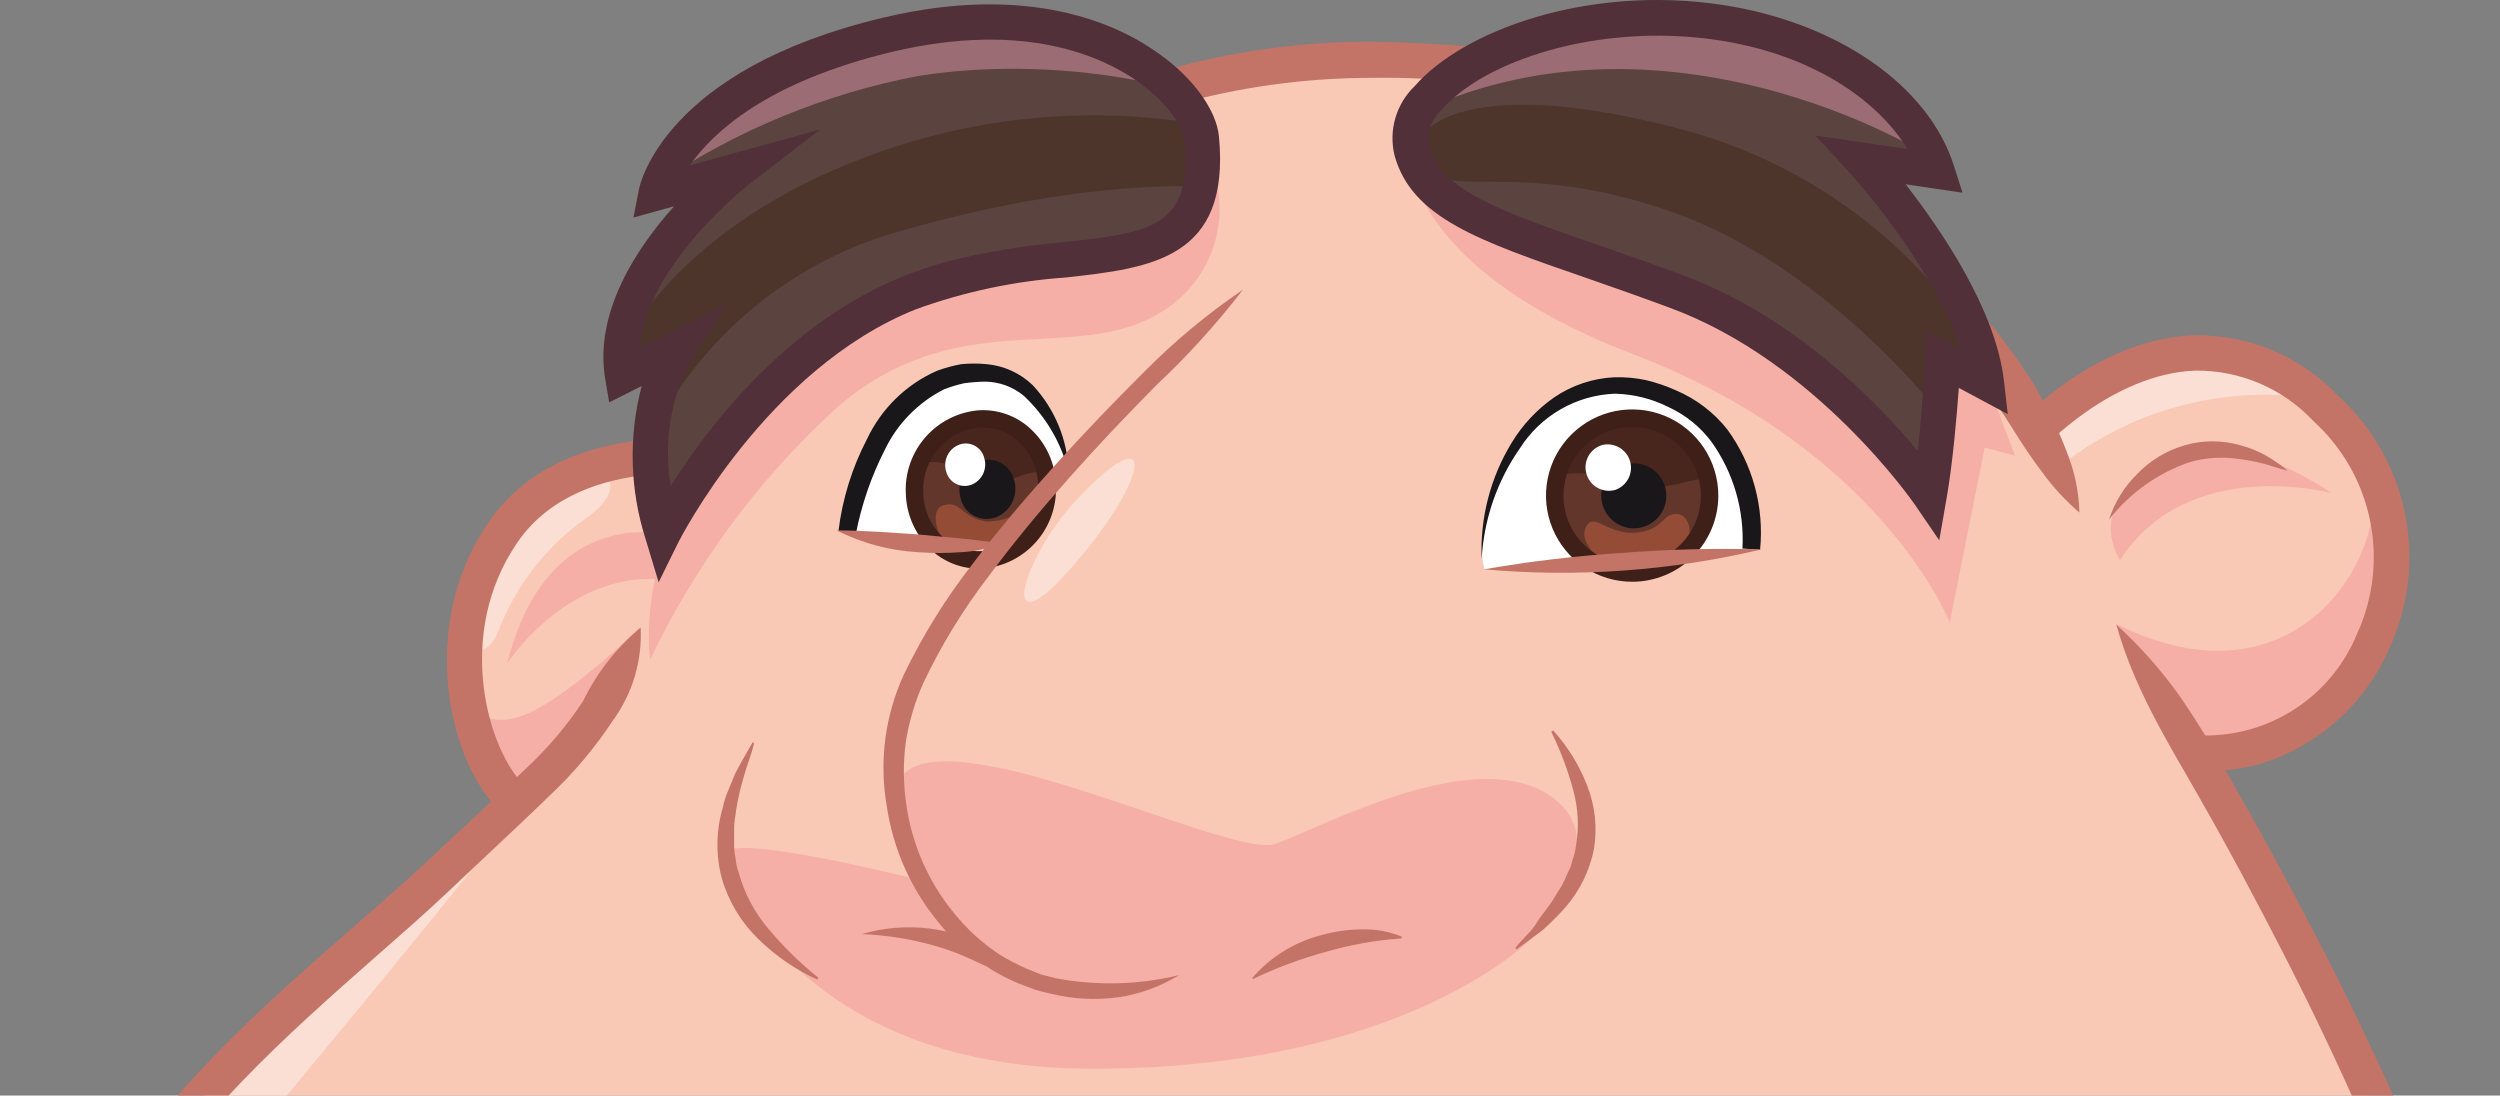 <?xml version="1.0" encoding="UTF-8"?> <svg xmlns="http://www.w3.org/2000/svg" width="356" height="156" viewBox="0 0 356 156" fill="none"><rect x="0" y="0" width="356" height="156" fill="#808080" stroke="none"/> <g clip-path="url(#clip0_133_947)"> <path d="M282.444 48.446L290.035 59.546C293.973 55.944 298.671 53.273 303.78 51.731C308.889 50.189 314.28 49.815 319.553 50.636C338.095 53.125 343.172 78.436 338.319 90.457C336.76 94.194 334.418 97.554 331.451 100.31C328.485 103.066 324.962 105.155 321.121 106.436C319.926 106.734 312.684 107.655 312.684 107.655C323.586 126.438 333.15 145.965 341.305 166.093C355.367 200.513 356.238 220.225 351.41 244.167C344.7 274.859 331.941 303.905 313.878 329.609C293.171 359.251 241.553 379.386 198.994 387.649C156.435 395.911 117.908 386.155 86.573 373.238C55.239 360.321 35.179 328.24 24.353 308.703C13.526 289.165 6.508 258.379 3.471 234.038C0.76 211.213 6.151 188.161 18.703 168.905C30.077 151.633 53.671 132.568 58.226 128.387C62.78 124.206 73.905 114.848 73.905 114.848C70.857 110.937 68.657 106.435 67.444 101.627C66.232 96.819 66.033 91.812 66.862 86.923C69.351 69.377 91.75 65.071 91.75 65.071L94.239 50.561L88.54 53.423C87.984 48.57 89.051 43.669 91.576 39.486C95.732 33.339 102.626 24.802 102.626 24.802L93.318 27.291C93.318 27.291 101.009 7.206 128.66 4.045C156.311 0.884 166.365 12.233 166.365 12.233C179.727 8.018 193.932 7.222 207.68 9.919C213.228 6.197 219.491 3.675 226.07 2.513C232.648 1.352 239.397 1.577 245.883 3.174C268.98 8.301 275.749 24.18 275.749 24.18L266.665 23.508C267.387 23.657 282.444 48.446 282.444 48.446Z" fill="#F9C9B5"></path> <path d="M231.772 79.955C239.861 79.308 249.393 78.163 249.393 78.163C249.762 74.665 249.251 71.13 247.909 67.879C246.566 64.628 244.432 61.764 241.702 59.546C232.369 52.328 224.629 56.161 220.074 58.675C215.52 61.189 209.472 74.106 211.388 81.075L231.772 79.955Z" fill="white"></path> <path d="M142.946 77.267C142.572 77.267 126.843 76.993 126.843 76.993L120.621 75.923C120.621 75.923 122.388 58.775 133.065 54.593C143.742 50.412 149.84 55.713 152.08 66.515L142.946 77.267Z" fill="white"></path> <path d="M243.096 43.194C226.147 34.956 211.463 34.459 205.34 27.639C199.218 20.82 200.363 12.582 213.778 6.559C227.192 0.536 245.336 1.158 255.938 6.559C262.24 9.717 268.016 13.831 273.062 18.754L275.824 24.354L267.188 23.782C267.188 23.782 273.037 32.169 275.724 36.823C278.288 42.084 280.532 47.495 282.444 53.025L276.272 52.154L274.754 70.397C274.754 70.397 260.617 52.976 254.52 48.969C250.957 46.593 247.121 44.654 243.096 43.194Z" fill="#5B4340"></path> <path d="M129.506 41.651C138.217 38.665 160.218 37.943 166.39 33.463C172.562 28.983 172.538 19.426 169.352 13.329C166.166 7.231 148.595 -1.405 126.395 4.891C104.194 11.188 98.744 19.302 96.802 21.616C95.468 23.599 94.616 25.866 94.314 28.237L101.954 25.922C101.954 25.922 93.343 34.658 91.153 40.606C89.825 44.34 88.989 48.23 88.664 52.179L95.608 51.084C95.608 51.084 90.63 58.924 91.949 65.121C93.268 71.318 94.861 77.565 94.861 77.565C94.861 77.565 104.269 50.288 129.506 41.651Z" fill="#5B4340"></path> <path d="M221.045 73.956C220.642 72.496 220.531 70.971 220.718 69.468C220.905 67.965 221.387 66.513 222.135 65.196C222.884 63.879 223.884 62.723 225.08 61.793C226.276 60.864 227.643 60.179 229.104 59.778C230.565 59.377 232.09 59.268 233.593 59.458C235.096 59.647 236.547 60.131 237.863 60.881C239.178 61.632 240.333 62.634 241.261 63.832C242.189 65.029 242.872 66.397 243.27 67.859C243.65 69.327 243.688 70.863 243.383 72.349C243.079 73.834 242.438 75.231 241.511 76.431C240.585 77.632 239.396 78.605 238.036 79.276C236.676 79.947 235.18 80.298 233.664 80.303C227.267 80.303 222.713 80.104 221.045 73.956Z" fill="#62362B"></path> <path d="M129.655 72.563C128.013 66.589 132.891 61.512 138.864 59.895C142.348 58.924 143.667 60.268 146.33 62.259C148.036 64.088 149.394 66.214 150.337 68.531C149.74 68.705 143.145 77.316 142.074 77.217C140.531 77.067 137.097 77.466 136.3 77.217C131.995 76.819 130.9 77.067 129.655 72.563Z" fill="#62362B"></path> <path d="M337.672 66.863C340.583 78.934 327.119 101.707 301.36 88.864L312.46 107.108C312.46 107.108 321.867 110.243 332.993 98.645C344.118 87.047 337.672 66.863 337.672 66.863Z" fill="#F5AFA6"></path> <path d="M311.414 64.573C319.802 61.537 331.997 70.223 331.997 70.223C331.997 70.223 311.663 64.698 301.882 79.755C301.932 79.755 295.312 70.447 311.414 64.573Z" fill="#F5AFA6"></path> <path d="M94.364 76.047C94.364 76.047 77.838 72.09 72.238 94.439C72.238 94.439 80.476 81.697 93.741 82.468" fill="#F5AFA6"></path> <path d="M91.228 89.263C91.228 89.263 80.376 99.865 74.279 101.956C68.181 104.046 67.086 99.591 67.086 99.591L71.665 112.284C75.02 111.47 78.086 109.748 80.526 107.307C84.397 101.478 87.969 95.455 91.228 89.263V89.263Z" fill="#F5AFA6"></path> <path d="M218.78 132.991C218.78 132.991 231 119.377 220.099 112.907C209.198 106.436 188.441 117.66 181.647 120.174C174.852 122.688 125.225 96.729 127.44 114.947L130.228 125.127C130.228 125.127 104.02 118.556 103.448 121.518C102.875 124.48 113.727 151.931 154.892 152.18C196.057 152.429 215.246 136.725 218.78 132.991Z" fill="#F5AFA6"></path> <path d="M282.444 52.975L286.924 64.872L282.619 63.752L277.641 88.64C277.641 88.64 268.009 64.001 232.668 50.487C197.326 36.972 200.313 18.854 200.313 18.854C201.444 22.243 203.369 25.313 205.928 27.807C208.486 30.3 211.605 32.146 215.022 33.189C227.118 37.271 242.25 41.95 254.047 49.64C262.043 55.272 269.013 62.234 274.654 70.223L276.646 51.109L282.444 52.975Z" fill="#F5AFA6"></path> <path d="M172.737 24.154C174.017 27.886 173.974 31.944 172.614 35.647C171.254 39.35 168.661 42.472 165.27 44.488C153 52.079 136.176 42.995 118.854 58.326C107.913 68.398 99 80.47 92.597 93.891C92.597 93.891 90.108 78.411 102.801 62.731C111.137 52.892 121.784 45.272 133.787 40.556C140.57 38.702 147.561 37.715 154.593 37.619C165.046 37.694 172.687 32.019 172.737 24.154Z" fill="#F5AFA6"></path> <path d="M283.316 51.657C273.604 35.155 257.744 23.179 239.213 18.356C207.804 10.043 198.894 18.804 202.578 23.682C206.261 28.56 216.341 22.537 238.093 30.178C259.846 37.819 275.749 58.352 275.749 58.352L276.869 51.084L284.336 55.29L283.316 51.657Z" fill="#4D352C"></path> <path d="M170.547 17.634C154.418 14.991 137.877 16.71 122.637 22.611C96.902 32.417 89.037 48.645 89.037 48.645L88.664 53.622L97.524 48.819L92.721 62.184C96.299 54.999 101.365 48.657 107.583 43.581C113.801 38.504 121.028 34.809 128.784 32.741C155.887 25.001 172.463 26.668 172.463 26.668L170.547 17.634Z" fill="#4D352C"></path> <path d="M274.854 22.462C274.406 21.716 236.625 -1.231 200.637 16.614C200.637 16.614 214.375 0.909 235.48 2.029C247.552 2.425 259.207 6.536 268.856 13.801L274.854 22.462Z" fill="#9C6C74"></path> <path d="M167.684 13.328C168.929 12.656 150.263 7.679 130.626 10.839C117.592 13.341 105.187 18.418 94.139 25.772C94.139 25.772 99.988 11.536 120.422 6.36C140.855 1.183 153.249 5.364 154.071 4.816C154.892 4.269 167.684 13.328 167.684 13.328Z" fill="#9C6C74"></path> <path d="M153.249 71.218C164.698 59.048 164.051 67.51 152.975 80.377C141.9 93.245 145.136 80.004 153.249 71.218Z" fill="#FCDFD4"></path> <path d="M77.166 70.198C83.662 63.578 91.278 67.983 83.886 73.484C78.021 77.508 73.516 83.219 70.969 89.86C68.803 95.435 64.025 91.602 67.634 83.986C69.778 78.756 73.03 74.052 77.166 70.198V70.198Z" fill="#FCDFD4"></path> <path d="M79.231 108.476C79.231 108.476 69.425 121.568 46.055 149.691C22.685 177.815 8.599 196.979 5.637 210.095C6.67 193.687 12.484 177.941 22.362 164.799C34.136 149.403 47.789 135.54 63.004 123.534L79.231 108.476Z" fill="#FCDFD4"></path> <path d="M329.558 56.709C323.103 55.754 316.52 56.146 310.224 57.859C303.927 59.572 298.054 62.57 292.972 66.664L290.234 61.686C294.8 56.02 301.215 52.143 308.353 50.736C312.109 50.127 315.953 50.347 319.616 51.379C323.278 52.41 326.671 54.229 329.558 56.709V56.709Z" fill="#FCDFD4"></path> <path d="M221.817 67.61C225.289 67.104 228.832 67.481 232.12 68.705C237.646 70.721 241.876 66.987 243.843 68.705C243.901 67.132 243.447 65.583 242.549 64.29C241.652 62.998 240.359 62.032 238.865 61.537C237.039 60.679 235.052 60.22 233.035 60.19C231.018 60.16 229.018 60.56 227.168 61.363C225.301 62.209 221.817 67.61 221.817 67.61Z" fill="#48261E"></path> <path d="M131.472 66.116C131.472 66.116 133.164 64.971 136.923 67.037C138.5 68.062 140.256 68.78 142.099 69.153C142.099 69.153 146.778 66.664 148.844 67.286C150.91 67.908 146.729 62.582 146.729 62.582L143.692 60.517L139.859 60.143L137.371 60.691C134.769 61.655 132.65 63.604 131.472 66.116Z" fill="#48261E"></path> <path d="M227.267 79.058C227.267 79.058 224.778 76.943 225.898 74.927C227.018 72.911 228.959 76.196 232.966 75.848C236.973 75.499 236.7 73.035 238.815 73.185C240.931 73.334 241.578 77.515 238.541 78.735C235.505 79.954 227.267 79.058 227.267 79.058Z" fill="#944C37"></path> <path d="M133.961 76.62C133.961 76.62 132.044 72.538 134.459 71.916C136.873 71.293 136.947 73.757 140.457 74.255C141.713 74.28 142.959 74.025 144.104 73.508C145.249 72.992 146.264 72.226 147.077 71.268L141.751 77.266L140.158 77.715L133.961 76.62Z" fill="#944C37"></path> <path d="M231.424 66.141C232.307 65.897 233.243 65.921 234.113 66.21C234.983 66.498 235.747 67.038 236.31 67.762C236.872 68.485 237.208 69.359 237.273 70.273C237.338 71.188 237.131 72.1 236.677 72.897C236.223 73.693 235.543 74.336 234.723 74.746C233.903 75.155 232.98 75.312 232.071 75.196C231.162 75.08 230.308 74.697 229.616 74.096C228.925 73.494 228.428 72.701 228.188 71.816C228.026 71.231 227.981 70.62 228.056 70.017C228.131 69.415 228.325 68.833 228.625 68.306C228.926 67.778 229.328 67.316 229.808 66.944C230.289 66.573 230.837 66.3 231.424 66.141V66.141Z" fill="#1A171B"></path> <path d="M232.419 82.842C229.991 82.842 227.618 82.121 225.6 80.772C223.581 79.423 222.009 77.505 221.081 75.261C220.153 73.018 219.911 70.549 220.387 68.169C220.862 65.788 222.033 63.602 223.752 61.887C225.47 60.172 227.659 59.005 230.04 58.534C232.422 58.064 234.89 58.31 237.132 59.243C239.373 60.175 241.288 61.752 242.633 63.773C243.978 65.794 244.694 68.169 244.689 70.597C244.682 73.846 243.387 76.961 241.086 79.257C238.786 81.552 235.669 82.842 232.419 82.842V82.842ZM232.419 60.815C230.484 60.815 228.593 61.389 226.985 62.464C225.376 63.539 224.123 65.066 223.382 66.853C222.642 68.641 222.448 70.607 222.826 72.505C223.203 74.402 224.135 76.145 225.503 77.513C226.871 78.881 228.613 79.812 230.511 80.19C232.408 80.567 234.375 80.373 236.162 79.633C237.949 78.893 239.477 77.639 240.552 76.031C241.626 74.422 242.2 72.531 242.2 70.597C242.2 68.002 241.17 65.514 239.335 63.68C237.501 61.846 235.013 60.815 232.419 60.815V60.815Z" fill="#3F2018"></path> <path d="M228.213 63.354C229.046 63.173 229.917 63.319 230.646 63.761C231.376 64.202 231.908 64.907 232.134 65.729C232.361 66.551 232.263 67.428 231.863 68.181C231.462 68.933 230.788 69.504 229.98 69.775C229.129 70.004 228.221 69.886 227.456 69.448C226.691 69.009 226.131 68.286 225.898 67.436C225.781 67.016 225.748 66.577 225.801 66.144C225.854 65.711 225.992 65.293 226.207 64.914C226.422 64.535 226.71 64.202 227.054 63.934C227.399 63.666 227.792 63.469 228.213 63.354V63.354Z" fill="white"></path> <path d="M139.436 65.668C139.939 65.493 140.472 65.425 141.003 65.468C141.533 65.51 142.049 65.663 142.517 65.916C142.986 66.168 143.396 66.516 143.723 66.936C144.049 67.356 144.285 67.84 144.414 68.356C144.724 69.413 144.625 70.548 144.136 71.535C143.648 72.522 142.805 73.289 141.776 73.682C141.273 73.861 140.739 73.933 140.207 73.892C139.676 73.851 139.158 73.699 138.689 73.446C138.22 73.192 137.809 72.843 137.483 72.421C137.158 71.999 136.924 71.513 136.798 70.994C136.482 69.938 136.578 68.8 137.068 67.811C137.557 66.823 138.404 66.057 139.436 65.668V65.668Z" fill="#1A171B"></path> <path d="M139.411 80.975C136.859 80.985 134.399 80.013 132.542 78.262C131.45 77.222 130.573 75.976 129.962 74.597C129.351 73.217 129.019 71.731 128.983 70.223C128.857 67.301 129.863 64.444 131.792 62.246C133.721 60.048 136.423 58.68 139.337 58.426C140.699 58.338 142.065 58.531 143.349 58.994C144.634 59.456 145.809 60.178 146.803 61.114C147.905 62.147 148.787 63.391 149.399 64.772C150.01 66.153 150.338 67.643 150.362 69.153V69.153C150.495 72.072 149.495 74.929 147.57 77.128C145.645 79.326 142.945 80.696 140.034 80.95L139.411 80.975ZM139.884 60.89H139.461C137.193 61.117 135.098 62.207 133.611 63.935C132.124 65.663 131.358 67.896 131.472 70.173C131.489 71.35 131.742 72.512 132.216 73.59C132.691 74.667 133.377 75.638 134.235 76.445C134.986 77.139 135.868 77.677 136.829 78.028C137.791 78.378 138.812 78.534 139.834 78.486C142.105 78.265 144.203 77.176 145.691 75.447C147.18 73.718 147.943 71.481 147.824 69.203V69.203C147.812 68.024 147.562 66.861 147.087 65.782C146.612 64.704 145.923 63.734 145.061 62.931C143.663 61.609 141.808 60.878 139.884 60.89V60.89Z" fill="#3F2018"></path> <path d="M136.624 63.304C136.981 63.178 137.361 63.129 137.738 63.159C138.116 63.189 138.483 63.298 138.816 63.479C139.149 63.659 139.44 63.907 139.671 64.207C139.902 64.507 140.068 64.852 140.158 65.22C140.392 65.98 140.326 66.8 139.975 67.513C139.623 68.226 139.012 68.777 138.266 69.053C137.909 69.174 137.53 69.221 137.154 69.189C136.778 69.157 136.412 69.048 136.08 68.868C135.748 68.688 135.457 68.441 135.225 68.143C134.993 67.845 134.826 67.502 134.732 67.137C134.498 66.377 134.564 65.557 134.916 64.844C135.267 64.131 135.879 63.58 136.624 63.304V63.304Z" fill="white"></path> <path d="M250.637 78.287C251.241 72.19 249.575 66.084 245.958 61.139C244.04 58.724 241.551 56.825 238.716 55.614C237.346 54.991 235.921 54.5 234.46 54.145C232.956 53.819 231.418 53.676 229.88 53.722C226.817 53.867 223.853 54.858 221.319 56.584C218.875 58.287 216.815 60.483 215.271 63.03C212.228 68.007 210.738 73.778 210.99 79.606C211.305 73.942 213.192 68.478 216.441 63.827C217.894 61.539 219.881 59.637 222.23 58.285C224.58 56.933 227.222 56.17 229.93 56.062C232.604 56.118 235.232 56.773 237.62 57.978C240.046 59.098 242.151 60.81 243.743 62.956C246.875 67.367 248.42 72.71 248.123 78.113L250.637 78.287Z" fill="#1A171B"></path> <path d="M121.865 76.072C122.674 71.891 124.064 67.845 125.997 64.051C127.784 60.329 130.75 57.302 134.434 55.439C135.372 55.074 136.337 54.783 137.321 54.568C138.319 54.433 139.325 54.358 140.332 54.344C142.314 54.377 144.226 55.079 145.758 56.335C148.92 59.282 151.152 63.088 152.179 67.286C152.038 62.653 150.215 58.23 147.052 54.842C145.267 53.126 142.948 52.072 140.482 51.855C139.29 51.743 138.09 51.743 136.898 51.855C135.711 52.071 134.546 52.387 133.413 52.801C129.032 54.741 125.497 58.196 123.458 62.532C121.335 66.61 119.96 71.036 119.401 75.599L121.865 76.072Z" fill="#1A171B"></path> <path d="M321.519 108.875C325.661 107.655 329.484 105.541 332.718 102.681C335.952 99.821 338.518 96.285 340.235 92.324C343.001 86.333 343.785 79.616 342.473 73.149C341.162 66.682 337.824 60.801 332.943 56.36C330.31 53.573 327.123 51.367 323.587 49.884C320.051 48.401 316.244 47.673 312.41 47.749C298.249 48.272 287.522 60.193 286.974 60.666L290.732 64.026C290.732 64.026 300.688 53.199 312.634 52.776C315.78 52.744 318.898 53.367 321.791 54.605C324.683 55.843 327.286 57.67 329.434 59.969C333.55 63.699 336.372 68.643 337.491 74.084C338.609 79.525 337.966 85.182 335.656 90.233C333.815 94.74 330.61 98.557 326.49 101.15C322.371 103.743 317.543 104.982 312.684 104.693L312.236 109.671C315.353 109.947 318.494 109.677 321.519 108.875Z" fill="#C47466"></path> <path d="M278.761 48.471C279.892 50.675 281.138 52.818 282.494 54.892C283.863 56.933 285.307 58.949 286.601 61.039C287.895 63.13 289.264 65.22 290.807 67.236C292.337 69.358 294.117 71.288 296.108 72.986C296.038 70.335 295.543 67.713 294.64 65.22C293.767 62.803 292.727 60.45 291.529 58.177L289.687 54.817L287.546 51.582C286.053 49.491 284.535 47.4 282.843 45.459L278.761 48.471Z" fill="#C47466"></path> <path d="M209.347 11.661L209.82 6.683C205.316 6.285 200.487 6.036 195.435 5.937C185.421 5.916 175.453 7.29 165.818 10.018L167.162 14.996C176.336 12.399 185.826 11.084 195.36 11.089C200.263 11.014 204.992 11.263 209.347 11.661Z" fill="#C47466"></path> <path d="M301.36 88.939C303.848 97.849 308.478 105.34 312.883 113.031C317.288 120.721 321.444 128.511 325.476 136.401C329.508 144.291 333.291 152.255 336.825 160.344C340.427 168.34 343.552 176.542 346.183 184.908C350.891 201.724 352.086 219.329 349.693 236.626C347.308 253.992 342.412 270.919 335.158 286.876C331.59 294.908 327.577 302.735 323.137 310.32C320.947 314.128 318.632 317.787 316.243 321.421C313.744 324.96 311.052 328.358 308.179 331.6C296.476 344.533 282.422 355.124 266.765 362.81C251.101 370.634 234.473 376.358 217.312 379.833C200.115 383.362 182.601 385.113 165.046 385.06C156.252 385.06 147.475 384.67 138.715 383.89C130.027 383.254 121.414 381.838 112.98 379.659C96.136 375.293 80.382 367.48 66.713 356.712C53.094 345.802 41.567 332.512 32.69 317.488C23.761 302.408 16.976 286.157 12.531 269.205C10.251 260.777 8.497 252.216 7.279 243.57C6.023 234.945 5.581 226.22 5.96 217.512C6.325 208.869 7.848 200.314 10.49 192.076C13.204 183.876 17.094 176.113 22.038 169.03C31.844 154.669 45.508 143.345 58.848 131.523C62.183 128.561 65.443 125.45 68.654 122.414C71.865 119.377 75.125 116.366 78.36 113.205C81.742 110.022 84.74 106.455 87.295 102.578C90.077 98.751 91.465 94.087 91.228 89.362C87.773 92.238 84.972 95.819 83.014 99.865C80.67 103.413 77.903 106.664 74.776 109.546C71.641 112.583 68.355 115.594 65.12 118.631C61.884 121.667 58.649 124.703 55.339 127.615C42.148 139.263 27.962 150.836 17.583 165.918C12.278 173.413 8.086 181.637 5.139 190.334C2.285 199.031 0.611 208.071 0.161 217.213C-0.27 226.268 0.164 235.344 1.455 244.317C2.627 253.253 4.365 262.106 6.657 270.823C11.193 288.291 18.137 305.044 27.29 320.599C36.475 336.294 48.443 350.184 62.606 361.59C76.919 372.944 93.425 381.214 111.088 385.881C119.921 388.186 128.942 389.701 138.042 390.411C147.002 391.232 155.987 391.655 164.972 391.63C182.975 391.601 200.929 389.741 218.556 386.08C236.27 382.411 253.424 376.428 269.577 368.285C285.861 360.214 300.477 349.145 312.659 335.657C315.663 332.228 318.48 328.639 321.096 324.905C323.585 321.072 326.074 317.264 328.214 313.357C332.733 305.581 336.804 297.554 340.409 289.315C347.844 272.839 352.833 255.365 355.218 237.448C357.639 219.404 356.326 201.055 351.36 183.539C348.653 174.914 345.446 166.455 341.753 158.203C338.144 150.015 334.287 141.976 330.18 134.037C326.074 126.097 321.818 118.257 317.388 110.517C315.244 106.592 312.902 102.779 310.369 99.093C307.736 95.397 304.716 91.993 301.36 88.939Z" fill="#C47466"></path> <path d="M71.267 115.545L74.727 111.886C69.575 107.033 64.572 90.407 73.731 77.167C78.46 70.323 86.35 68.207 92.099 67.635L91.601 62.657C81.82 63.628 74.179 67.635 69.6 74.33C59.445 88.964 63.801 108.526 71.267 115.545Z" fill="#C47466"></path> <path d="M300.314 74.006C303.262 70.22 307.249 67.374 311.788 65.818C314.018 65.174 316.36 65.013 318.657 65.345C319.849 65.478 321.03 65.695 322.191 65.992C323.361 66.291 324.531 66.739 325.775 67.037C324.791 66.223 323.742 65.491 322.639 64.847C321.496 64.228 320.285 63.744 319.03 63.404C316.445 62.657 313.701 62.657 311.116 63.404C308.539 64.145 306.204 65.553 304.346 67.485C302.498 69.303 301.115 71.54 300.314 74.006V74.006Z" fill="#C47466"></path> <path d="M220.896 104.195C222.206 106.868 223.256 109.66 224.032 112.533C224.747 115.135 224.875 117.864 224.405 120.522C224.321 121.177 224.162 121.82 223.932 122.438L223.683 123.384L223.235 124.305C222.989 124.935 222.706 125.55 222.389 126.147C221.991 126.719 221.642 127.317 221.269 127.939C220.547 129.158 219.527 130.229 218.78 131.473C218.034 132.717 216.764 133.688 215.794 134.982L215.943 135.206L219.651 132.468C220.799 131.445 221.888 130.356 222.912 129.208C224.951 126.857 226.348 124.02 226.968 120.97C227.484 117.894 227.148 114.735 225.998 111.836C224.884 108.956 223.247 106.306 221.169 104.021L220.896 104.195Z" fill="#C47466"></path> <path d="M116.514 139.213C113.945 137.152 111.586 134.843 109.471 132.319C107.492 130.004 106.04 127.287 105.215 124.355C104.967 123.664 104.808 122.945 104.742 122.215C104.588 121.487 104.521 120.743 104.543 119.999C104.543 119.253 104.543 118.481 104.543 117.735C104.543 116.988 104.742 116.192 104.817 115.42C105.069 113.822 105.427 112.242 105.887 110.691C106.31 109.098 106.982 107.555 107.38 105.838L107.181 105.689C106.36 107.182 105.464 108.626 104.692 110.144L103.722 112.508C103.362 113.305 103.095 114.14 102.925 114.997C101.951 118.297 101.908 121.803 102.801 125.126C103.762 128.424 105.573 131.411 108.052 133.788C110.489 136.163 113.318 138.099 116.415 139.512L116.514 139.213Z" fill="#C47466"></path> <path d="M176.993 41.253C171.938 44.688 167.229 48.606 162.931 52.95C158.6 57.256 154.369 61.661 150.288 66.191C146.206 70.721 142.224 75.375 138.515 80.278C134.703 85.157 131.424 90.43 128.734 96.007C126.05 101.812 125.183 108.292 126.245 114.599C127.139 120.899 129.796 126.818 133.911 131.672C136.902 135.396 140.79 138.299 145.21 140.109L147.45 140.955C148.197 141.179 148.968 141.354 149.74 141.528C152.818 142.276 156.008 142.445 159.148 142.026C162.246 141.584 165.22 140.508 167.884 138.865C162.107 140.257 156.1 140.401 150.263 139.288L148.172 138.74L146.156 137.919C144.825 137.337 143.536 136.663 142.298 135.903C139.874 134.29 137.709 132.318 135.877 130.054C132.14 125.522 129.759 120.027 129.008 114.2C128.61 111.319 128.61 108.396 129.008 105.514C129.476 102.656 130.313 99.87 131.497 97.227C134.057 91.832 137.186 86.726 140.83 81.995C144.414 77.142 148.297 72.513 152.304 67.983C156.311 63.453 160.492 59.073 164.748 54.767C169.186 50.599 173.28 46.079 176.993 41.253V41.253Z" fill="#C47466"></path> <path d="M199.641 133.39C197.805 132.631 195.828 132.275 193.842 132.344C191.914 132.366 189.998 132.642 188.143 133.166C184.345 134.143 180.933 136.252 178.362 139.214V139.438C181.68 137.84 185.137 136.549 188.69 135.58C192.225 134.536 195.864 133.885 199.542 133.639L199.641 133.39Z" fill="#C47466"></path> <path d="M250.911 78.237C244.27 78.05 237.624 78.217 231 78.735C224.4 79.156 217.829 79.938 211.314 81.074C224.555 82.257 237.9 81.299 250.836 78.237H250.911Z" fill="#C47466"></path> <path d="M142.647 77.341C140.681 77.192 138.715 76.818 136.773 76.669C134.832 76.52 132.866 76.296 130.925 76.121C127.017 75.848 123.209 75.549 119.127 75.524C122.737 77.352 126.686 78.411 130.725 78.635C132.73 78.784 134.744 78.784 136.748 78.635C138.775 78.55 140.771 78.112 142.647 77.341V77.341Z" fill="#C47466"></path> <path d="M272.663 71.841C272.514 71.641 258.676 51.532 237.82 43.841C233.539 42.248 229.582 40.88 225.973 39.61C210.492 34.259 201.085 31.024 198.596 22.188C198.154 20.422 198.189 18.57 198.696 16.821C199.203 15.073 200.165 13.489 201.483 12.233C208.203 4.493 225.824 -2.202 245.187 0.685C261.588 3.174 274.58 12.109 278.238 23.607L279.458 27.44L271.369 26.245C276.347 32.666 284.162 43.991 285.357 54.195L285.904 58.973L278.935 55.24C278.637 59.322 278.089 65.793 277.218 70.82L276.148 76.943L272.663 71.841ZM279.184 49.715C275.227 37.544 263.48 24.677 263.33 24.528L258.527 19.302L271.618 21.218C267.512 14.448 258.278 7.728 244.44 5.688C227.491 3.199 211.214 8.724 205.291 15.643C204.578 16.292 204.036 17.105 203.711 18.012C203.385 18.918 203.287 19.891 203.424 20.845C205.316 27.191 213.728 30.103 227.69 34.931C231.324 36.201 235.331 37.594 239.637 39.187C255.54 45.086 267.387 57.356 273.086 64.2C273.808 57.779 274.132 51.233 274.132 51.158L274.331 47.201L279.184 49.715Z" fill="#513039"></path> <path d="M91.949 76.818C89.682 69.737 89.484 62.156 91.377 54.966L86.748 57.306L86.175 53.946C84.607 44.464 90.63 35.355 95.981 29.381L90.207 30.974L90.979 26.992C91.103 26.295 94.588 9.894 125.822 2.502C146.753 -2.476 159.347 3.547 164.972 7.604C169.949 11.088 173.259 15.767 173.583 19.476C175.226 36.898 163.852 38.167 151.806 39.511C144.503 40.019 137.308 41.543 130.427 44.04C109.097 52.552 96.728 76.968 96.603 77.217L93.791 82.916L91.949 76.818ZM151.258 34.508C163.951 33.114 169.75 32.467 168.68 19.949C168.531 18.405 166.689 14.971 162.134 11.686C157.157 8.152 146.081 2.875 127.067 7.38C109.197 11.636 101.457 18.903 98.221 23.557L116.813 18.43L106.633 26.27C106.484 26.395 92.074 37.619 91.103 49.541L103.547 43.269L98.445 51.084C95.504 56.637 94.472 63.004 95.508 69.203C100.735 60.915 112.009 46.007 128.635 39.337C130.67 38.529 132.747 37.831 134.857 37.246C140.242 35.895 145.726 34.979 151.258 34.508V34.508Z" fill="#513039"></path> <path d="M122.736 133.016C125.866 132.09 129.153 131.822 132.391 132.229C135.63 132.636 138.749 133.709 141.552 135.38L140.307 137.546C138.938 136.923 137.619 136.252 136.226 135.729C134.82 135.183 133.382 134.726 131.92 134.36C128.914 133.591 125.836 133.14 122.736 133.016V133.016Z" fill="#C47466"></path> </g> <defs> <clipPath id="clip0_133_947"> <rect width="356" height="156" fill="white"></rect> </clipPath> </defs> </svg> 